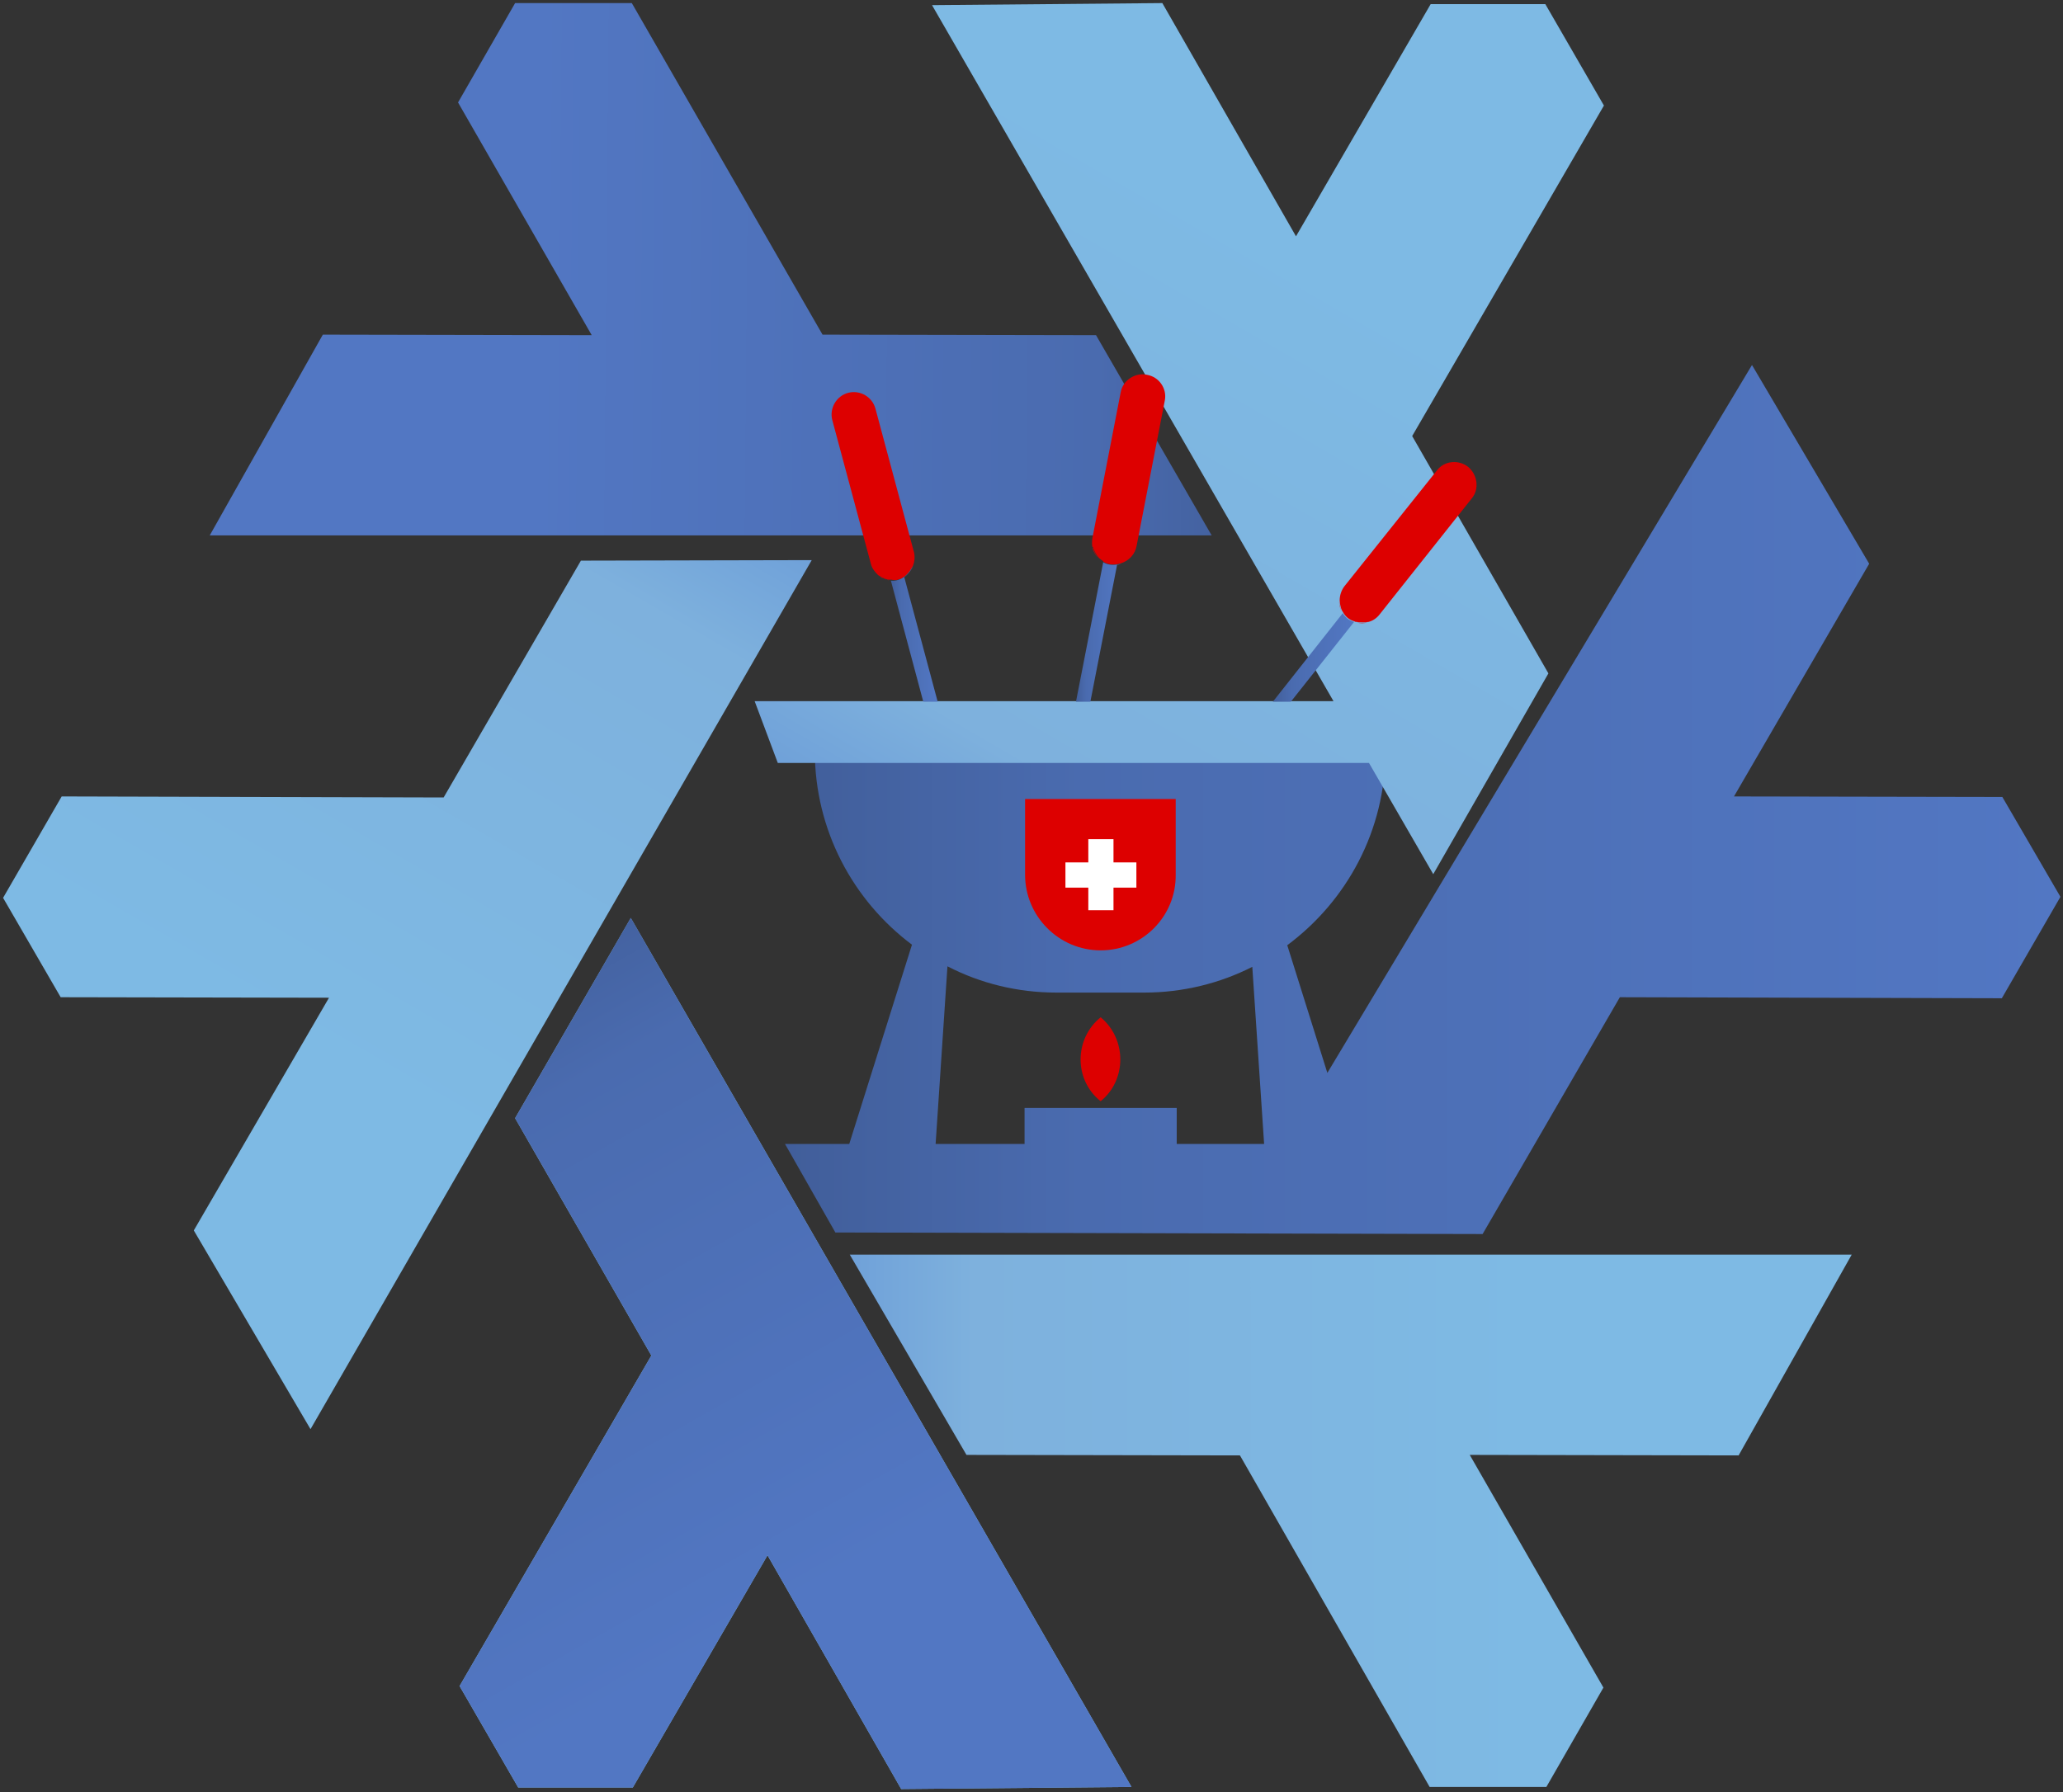 <svg width="244" height="212" viewBox="0 0 244 212" fill="none" xmlns="http://www.w3.org/2000/svg">
<rect x="0" y="0" width="244" height="212" fill="#333333" stroke="none"/>
<g clip-path="url(#clip0_4_1027)">
<path fill-rule="evenodd" clip-rule="evenodd" d="M74.605 108.588L133.826 211.391L106.587 211.635L90.778 183.985L74.848 211.452H61.289L54.357 199.454L77.037 160.355L60.924 132.279L74.605 108.588Z" fill="url(#paint0_linear_4_1027)"/>
<path fill-rule="evenodd" clip-rule="evenodd" d="M96.007 66.261L36.725 169.064L22.922 145.556L38.913 118.028L7.175 117.967L0.365 106.213L7.296 94.215L52.472 94.337L68.707 66.322L96.007 66.261Z" fill="url(#paint1_linear_4_1027)"/>
<path fill-rule="evenodd" clip-rule="evenodd" d="M100.506 148.418H219.01L205.634 172.17L173.834 172.109L189.643 199.637L182.894 211.391H169.091L146.655 172.17L114.309 172.109L100.506 148.418Z" fill="url(#paint2_linear_4_1027)"/>
<path fill-rule="evenodd" clip-rule="evenodd" d="M74.605 108.588L133.826 211.391L106.587 211.635L90.778 183.985L74.848 211.452H61.289L54.357 199.454L77.037 160.355L60.924 132.279L74.605 108.588Z" fill="url(#paint3_linear_4_1027)"/>
<path fill-rule="evenodd" clip-rule="evenodd" d="M143.311 63.338H24.807L38.184 39.586L69.984 39.647L54.175 12.12L60.924 0.365H74.726L97.284 39.586L129.631 39.647L143.311 63.338Z" fill="url(#paint4_linear_4_1027)"/>
<path fill-rule="evenodd" clip-rule="evenodd" d="M236.825 94.276L205.086 94.216L221.077 66.688L207.215 43.18L156.992 126.92L152.249 111.816C159.302 106.579 163.862 98.235 163.862 88.856H96.372C96.372 98.174 100.871 106.518 107.863 111.755L100.446 135.324H110.66L112.059 114.313C115.95 116.323 120.328 117.419 124.949 117.419H135.346C139.906 117.419 144.284 116.323 148.115 114.374L149.513 135.324H152.006H139.177V131.061H121.179V135.324H92.845L98.804 145.799L175.354 145.982L191.588 117.967L236.765 118.089L243.696 106.091L236.825 94.276Z" fill="url(#paint5_linear_4_1027)"/>
<path fill-rule="evenodd" clip-rule="evenodd" d="M130.178 120.342C133.279 122.9 133.279 127.772 130.178 130.269C127.016 127.772 127.016 122.9 130.178 120.342Z" fill="#DD0000"/>
<path d="M130.178 112.425C125.253 112.425 121.24 108.406 121.24 103.473V94.52H139.055V103.473C139.116 108.406 135.103 112.425 130.178 112.425Z" fill="#DD0000"/>
<path d="M131.698 99.27H128.719V107.675H131.698V99.27Z" fill="white"/>
<path d="M134.405 105.003V102.019H126.014V105.003H134.405Z" fill="white"/>
<path fill-rule="evenodd" clip-rule="evenodd" d="M189.703 12.485L182.772 0.487H169.213L153.283 27.954L137.474 0.365L110.235 0.609L157.721 82.949H89.258L91.994 90.257H161.917L169.517 103.412L183.137 79.66L167.024 51.584L189.703 12.485Z" fill="url(#paint6_linear_4_1027)"/>
<path d="M173.652 55.238C172.496 54.325 170.794 54.507 169.943 55.664L158.998 69.367C158.633 69.855 158.451 70.464 158.451 71.012C158.451 71.012 158.451 71.56 158.694 72.169C158.755 72.291 158.816 72.352 158.877 72.473C159.12 72.9 159.545 73.326 160.214 73.509C160.275 73.57 160.397 73.57 160.458 73.57C160.822 73.631 161.309 73.631 161.856 73.57C162.342 73.448 162.829 73.143 163.194 72.656L174.077 58.953C174.989 57.857 174.746 56.152 173.652 55.238Z" fill="#DD0000"/>
<path d="M158.39 71.073C158.39 71.499 158.451 71.864 158.633 72.23C158.39 71.621 158.39 71.073 158.39 71.073Z" fill="#DD0000"/>
<path d="M158.816 72.534L150.547 83.01H152.675L160.153 73.57C159.485 73.387 159.059 72.961 158.816 72.534Z" fill="url(#paint7_linear_4_1027)"/>
<path d="M160.397 73.631C160.883 73.752 161.309 73.752 161.795 73.631C161.248 73.692 160.762 73.692 160.397 73.631Z" fill="#DD0000"/>
<path d="M104.459 68.393C104.337 68.332 104.215 68.271 104.094 68.21C104.215 68.332 104.337 68.393 104.459 68.393Z" fill="#DD0000"/>
<path d="M107.985 66.931C108.167 66.444 108.228 65.896 108.107 65.348L103.546 48.356C103.182 46.956 101.722 46.103 100.324 46.468C98.925 46.834 98.074 48.295 98.439 49.696L102.999 66.688C103.121 67.236 103.486 67.662 103.85 68.028C103.972 68.088 104.033 68.149 104.155 68.21C104.276 68.271 104.337 68.332 104.519 68.393C104.641 68.454 104.763 68.515 104.884 68.515C105.006 68.576 105.127 68.576 105.188 68.576C105.249 68.576 105.371 68.576 105.431 68.576C106.161 68.758 107.195 68.454 107.985 66.931Z" fill="#DD0000"/>
<path d="M105.127 68.637C105.006 68.637 104.884 68.576 104.823 68.576C104.884 68.576 105.006 68.576 105.127 68.637Z" fill="#DD0000"/>
<path d="M104.154 68.271C104.033 68.21 103.911 68.149 103.85 68.088C103.79 68.028 103.911 68.149 104.154 68.271Z" fill="#DD0000"/>
<path d="M104.823 68.576C104.702 68.515 104.58 68.515 104.459 68.454C104.58 68.454 104.702 68.515 104.823 68.576Z" fill="#DD0000"/>
<path d="M107.985 66.931C107.195 68.454 106.161 68.758 105.371 68.698L109.201 83.01H110.904L106.951 68.271C107.438 67.906 107.803 67.419 107.985 66.931Z" fill="url(#paint8_linear_4_1027)"/>
<path d="M129.205 64.8C129.327 65.287 129.631 65.774 129.996 66.14C129.448 65.531 129.266 64.8 129.266 64.8H129.205Z" fill="#DD0000"/>
<path d="M135.65 44.337C134.252 44.032 132.792 45.007 132.549 46.407L129.205 63.643C129.144 64.008 129.144 64.434 129.205 64.739L129.266 64.678C129.266 64.678 129.448 65.409 129.996 66.018C130.117 66.14 130.3 66.261 130.482 66.383V66.444C130.968 66.749 131.637 66.931 132.61 66.627C133.522 66.322 134.252 65.591 134.434 64.556L137.778 47.321C138.021 45.981 137.109 44.58 135.65 44.337Z" fill="#DD0000"/>
<path d="M130.482 66.505L127.259 83.01H128.962L132.124 66.809C132.306 66.809 132.428 66.749 132.61 66.688C131.637 66.931 130.968 66.809 130.482 66.505Z" fill="url(#paint9_linear_4_1027)"/>
</g>
<defs>
<linearGradient id="paint0_linear_4_1027" x1="44.118" y1="118.74" x2="87.616" y2="193.849" gradientUnits="userSpaceOnUse">
<stop stop-color="#699AD7"/>
<stop offset="0.243" stop-color="#7EB1DD"/>
<stop offset="1" stop-color="#7EBAE4"/>
</linearGradient>
<linearGradient id="paint1_linear_4_1027" x1="71.989" y1="44.883" x2="28.587" y2="120.046" gradientUnits="userSpaceOnUse">
<stop stop-color="#699AD7"/>
<stop offset="0.243" stop-color="#7EB1DD"/>
<stop offset="1" stop-color="#7EBAE4"/>
</linearGradient>
<linearGradient id="paint2_linear_4_1027" x1="94.053" y1="179.955" x2="180.74" y2="179.902" gradientUnits="userSpaceOnUse">
<stop stop-color="#699AD7"/>
<stop offset="0.243" stop-color="#7EB1DD"/>
<stop offset="1" stop-color="#7EBAE4"/>
</linearGradient>
<linearGradient id="paint3_linear_4_1027" x1="44.83" y1="118.173" x2="87.557" y2="193.575" gradientUnits="userSpaceOnUse">
<stop stop-color="#415E9A"/>
<stop offset="0.232" stop-color="#4A6BAF"/>
<stop offset="1" stop-color="#5277C3"/>
</linearGradient>
<linearGradient id="paint4_linear_4_1027" x1="149.965" y1="32.73" x2="63.411" y2="31.972" gradientUnits="userSpaceOnUse">
<stop stop-color="#415E9A"/>
<stop offset="0.232" stop-color="#4A6BAF"/>
<stop offset="1" stop-color="#5277C3"/>
</linearGradient>
<linearGradient id="paint5_linear_4_1027" x1="92.841" y1="94.555" x2="243.597" y2="94.555" gradientUnits="userSpaceOnUse">
<stop stop-color="#415E9A"/>
<stop offset="0.232" stop-color="#4A6BAF"/>
<stop offset="1" stop-color="#5277C3"/>
</linearGradient>
<linearGradient id="paint6_linear_4_1027" x1="107.962" y1="107.303" x2="153.113" y2="29.342" gradientUnits="userSpaceOnUse">
<stop stop-color="#699AD7"/>
<stop offset="0.243" stop-color="#7EB1DD"/>
<stop offset="1" stop-color="#7EBAE4"/>
</linearGradient>
<linearGradient id="paint7_linear_4_1027" x1="150.515" y1="77.754" x2="160.132" y2="77.754" gradientUnits="userSpaceOnUse">
<stop stop-color="#415E9A"/>
<stop offset="0.232" stop-color="#4A6BAF"/>
<stop offset="1" stop-color="#5277C3"/>
</linearGradient>
<linearGradient id="paint8_linear_4_1027" x1="105.365" y1="74.944" x2="110.899" y2="74.944" gradientUnits="userSpaceOnUse">
<stop stop-color="#415E9A"/>
<stop offset="0.232" stop-color="#4A6BAF"/>
<stop offset="1" stop-color="#5277C3"/>
</linearGradient>
<linearGradient id="paint9_linear_4_1027" x1="127.234" y1="74.732" x2="132.592" y2="74.732" gradientUnits="userSpaceOnUse">
<stop stop-color="#415E9A"/>
<stop offset="0.232" stop-color="#4A6BAF"/>
<stop offset="1" stop-color="#5277C3"/>
</linearGradient>
<clipPath id="clip0_4_1027">
<rect width="244" height="212" fill="white"/>
</clipPath>
</defs>
</svg>

